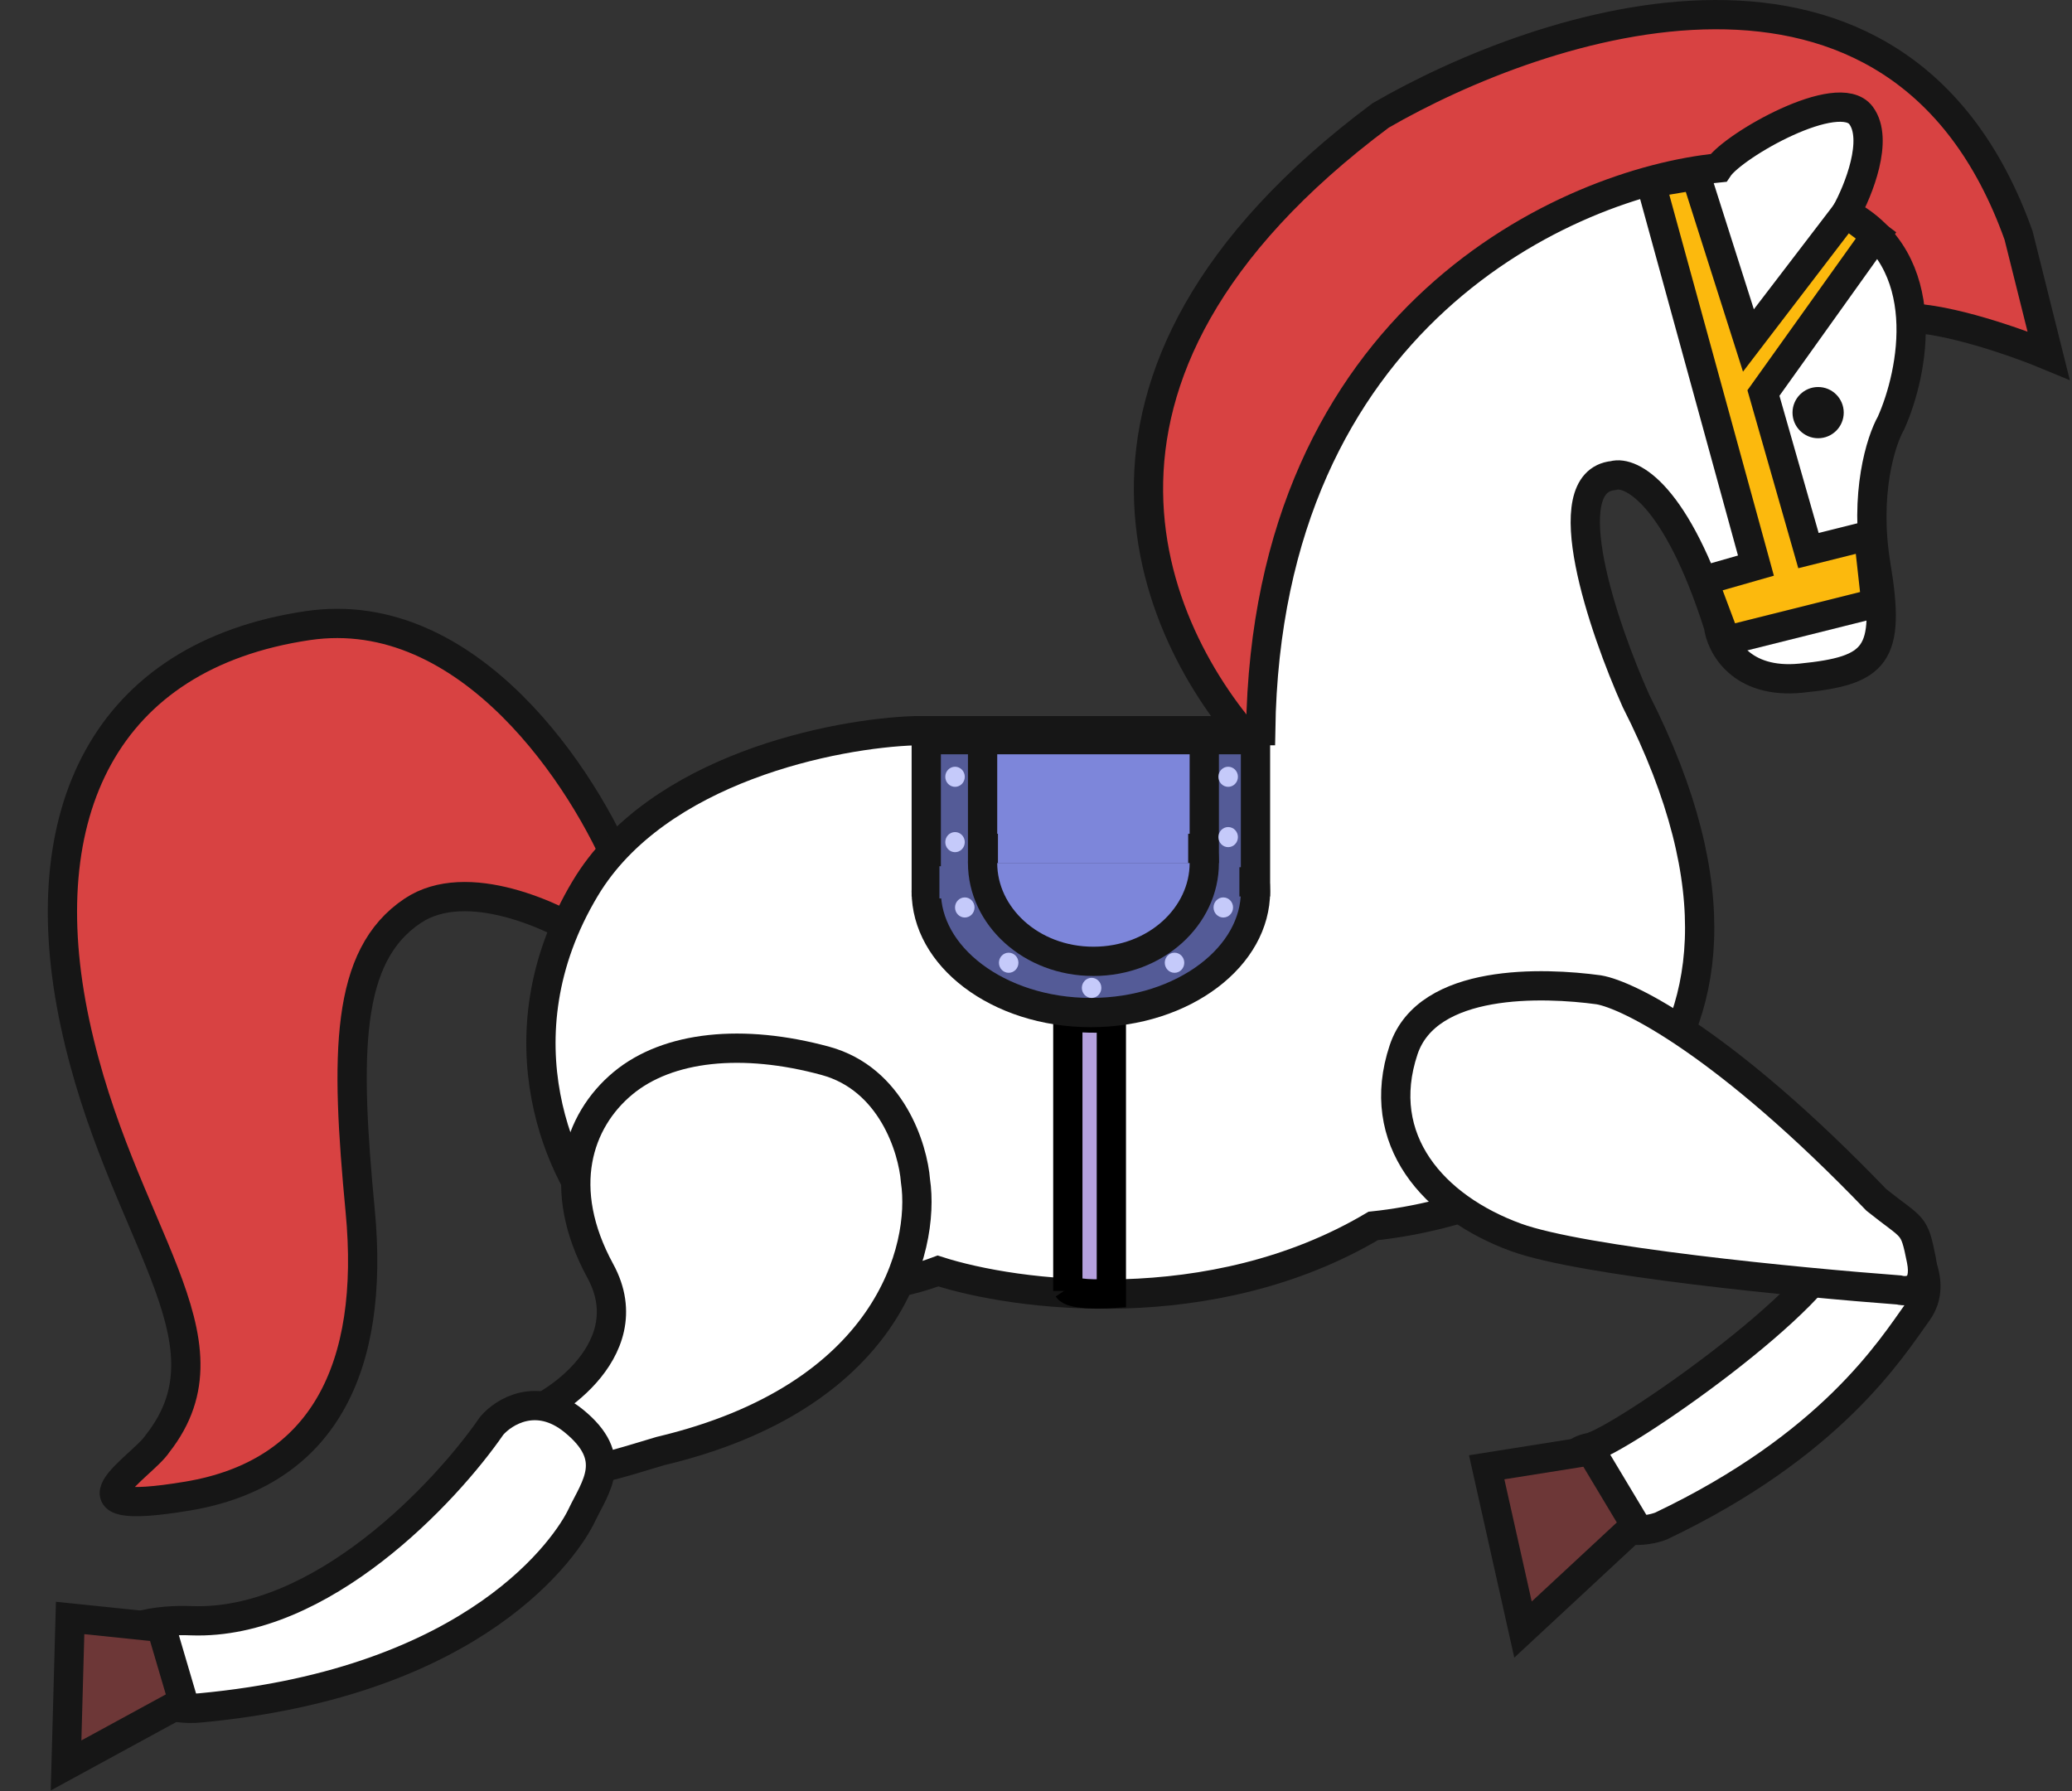 <svg width="708" height="612" viewBox="0 0 708 612" fill="none" xmlns="http://www.w3.org/2000/svg">
<rect x="0" y="0" width="708" height="612" fill="#333333" stroke="none"/>
<path d="M471.794 39.424C350.768 129.681 394.872 219.765 430.77 257.372L461.539 149.68L597.436 67.629C609.402 81.304 636.923 108.654 651.282 108.654C665.641 108.654 689.744 117.201 700 121.475L689.744 80.449C648.718 -34.422 526.495 7.8 471.794 39.424Z" fill="#D84242" stroke="#161616" stroke-width="10"/>
<path d="M105.129 213.782C160.514 205.577 200.001 266.774 212.821 298.398L202.565 321.474C189.744 312.927 159.488 298.91 141.026 311.218C117.95 326.603 117.95 359.936 123.078 413.782C128.206 467.628 110.257 503.525 64.103 511.218C17.95 518.91 48.719 501.186 53.847 493.269C82.052 457.372 41.027 421.474 25.642 349.679C10.258 277.885 35.899 224.039 105.129 213.782Z" fill="#D84242" stroke="#161616" stroke-width="10"/>
<path d="M635.898 39.424C642.052 47.629 635.043 65.065 630.77 72.757C661.538 89.005 653.846 127.39 646.154 144.552C642.736 150.535 636.924 168.654 641.026 193.27C646.154 224.039 641.026 229.167 615.385 231.731C594.872 233.782 588.035 220.62 587.18 213.782C572.821 168.654 557.265 160.791 551.283 162.5C530.77 164.552 547.864 214.637 558.975 239.423C624.616 368.654 526.496 412.927 469.232 418.91C413.847 451.731 347.01 442.842 320.514 434.295C279.488 449.679 223.078 434.295 207.693 418.91C192.309 403.526 169.232 354.808 200.001 303.526C224.616 262.5 285.471 250.534 312.821 249.68H430.77C432.821 108.142 535.898 62.501 587.18 57.373C592.308 49.68 628.205 29.168 635.898 39.424Z" fill="white" stroke="#161616" stroke-width="10"/>
<path d="M225.642 495.833C303.591 477.372 316.24 426.602 312.821 403.526C311.967 392.414 304.616 368.654 282.052 362.5C253.847 354.808 228.206 357.372 212.822 370.192C197.437 383.013 189.745 406.09 205.129 434.295C220.514 462.5 184.617 483.013 179.488 483.013C175.215 483.013 168.719 485.577 176.924 495.833C187.181 508.654 205.13 501.926 225.642 495.833Z" fill="white" stroke="#161616" stroke-width="10"/>
<path d="M196.033 485.513C183.48 475.321 172.135 482.376 168.032 487.177C152.297 510.031 109.766 555.355 65.516 553.817C55.159 553.347 35.466 555.211 39.55 566.427C44.655 580.447 57.98 584.763 68.553 583.585C163.487 574.69 193.933 527.958 198.725 517.907C203.518 507.856 211.724 498.254 196.033 485.513Z" fill="white" stroke="#161616" stroke-width="10"/>
<path d="M55.127 556.101L62.596 581.452L22.574 603.261L23.96 552.867L55.127 556.101Z" fill="#6D3737" stroke="#161616" stroke-width="10"/>
<path d="M655.31 448.215C662.633 438.015 653.684 424.744 648.294 419.384C642.904 414.024 631.396 407.287 628.485 423.22C624.846 443.136 553.001 492.728 543.096 494.646C533.192 496.564 536.324 505.563 544.597 516.311C551.215 524.91 562.649 523.336 567.538 521.474C625.84 493.717 646.155 460.966 655.31 448.215Z" fill="white" stroke="#161616" stroke-width="10"/>
<path d="M479.606 358.733C487.811 334.118 527.469 335.656 546.272 338.22C556.529 339.93 589.862 356.682 641.144 410.015C653.964 420.272 653.964 417.708 656.529 430.528C658.58 440.784 652.255 441.639 648.836 440.784C614.648 438.22 540.631 431.041 518.067 422.836C489.862 412.579 469.349 389.502 479.606 358.733Z" fill="white" stroke="#161616" stroke-width="10"/>
<path d="M600 193.27L564.103 62.501L579.486 59.937L597.436 116.347L630.768 72.757L641.026 80.449L602.564 134.295L617.949 188.141L638.462 183.013L641.026 206.09L589.744 218.911L582.051 198.398L600 193.27Z" fill="#FCB90D" stroke="#161616" stroke-width="10"/>
<path d="M543.582 495.724L558.831 521.143L520.409 556.831L507.999 501.38L543.582 495.724Z" fill="#6D3737" stroke="#161616" stroke-width="10"/>
<circle cx="621.25" cy="140.997" r="8.75" fill="#161616"/>
<rect x="364" y="349.247" width="15.75" height="91" fill="#B5A1DE"/>
<path d="M364.875 347.497V441.122" stroke="black" stroke-width="10"/>
<path d="M379.75 348.372V441.997C375.375 442.289 366.275 442.347 364.875 440.247" stroke="black" stroke-width="10"/>
<path d="M364.875 347.497C368.375 347.789 376.25 348.197 379.75 347.497" stroke="black" stroke-width="10"/>
<path d="M429 304.622C429 315.522 423.177 325.755 413.042 333.428C402.904 341.104 388.675 345.997 372.75 345.997C356.825 345.997 342.596 341.104 332.458 333.428C322.323 325.755 316.5 315.522 316.5 304.622C316.5 293.722 322.323 283.49 332.458 275.817C342.596 268.141 356.825 263.247 372.75 263.247C388.675 263.247 402.904 268.141 413.042 275.817C423.177 283.49 429 293.722 429 304.622Z" fill="#545B97" stroke="#161616" stroke-width="10"/>
<rect x="316.5" y="252.747" width="112.5" height="48.587" fill="#545B97" stroke="#161616" stroke-width="10"/>
<rect x="321" y="296" width="102.5" height="11" fill="#545B97"/>
<path d="M411.5 294.91C411.5 312.977 395.051 328.498 373.625 328.498C352.199 328.498 335.75 312.977 335.75 294.91C335.75 276.843 352.199 261.323 373.625 261.323C395.051 261.323 411.5 276.843 411.5 294.91Z" fill="#7D86DA" stroke="#161616" stroke-width="10"/>
<rect x="335.75" y="252.747" width="75.75" height="37.163" fill="#7D86DA" stroke="#161616" stroke-width="10"/>
<rect x="341" y="282" width="65" height="13" fill="#7D86DA"/>
<ellipse cx="326.333" cy="265.435" rx="3.333" ry="3.435" fill="#C5CAFA"/>
<ellipse cx="326.333" cy="287.761" rx="3.333" ry="3.435" fill="#C5CAFA"/>
<ellipse cx="329.667" cy="310.087" rx="3.333" ry="3.435" fill="#C5CAFA"/>
<ellipse cx="344.667" cy="328.978" rx="3.333" ry="3.435" fill="#C5CAFA"/>
<ellipse cx="373" cy="337.565" rx="3.333" ry="3.435" fill="#C5CAFA"/>
<ellipse cx="401.333" cy="328.978" rx="3.333" ry="3.435" fill="#C5CAFA"/>
<ellipse cx="418" cy="310.087" rx="3.333" ry="3.435" fill="#C5CAFA"/>
<ellipse cx="419.667" cy="286.043" rx="3.333" ry="3.435" fill="#C5CAFA"/>
<ellipse cx="419.667" cy="265.435" rx="3.333" ry="3.435" fill="#C5CAFA"/>
</svg>
